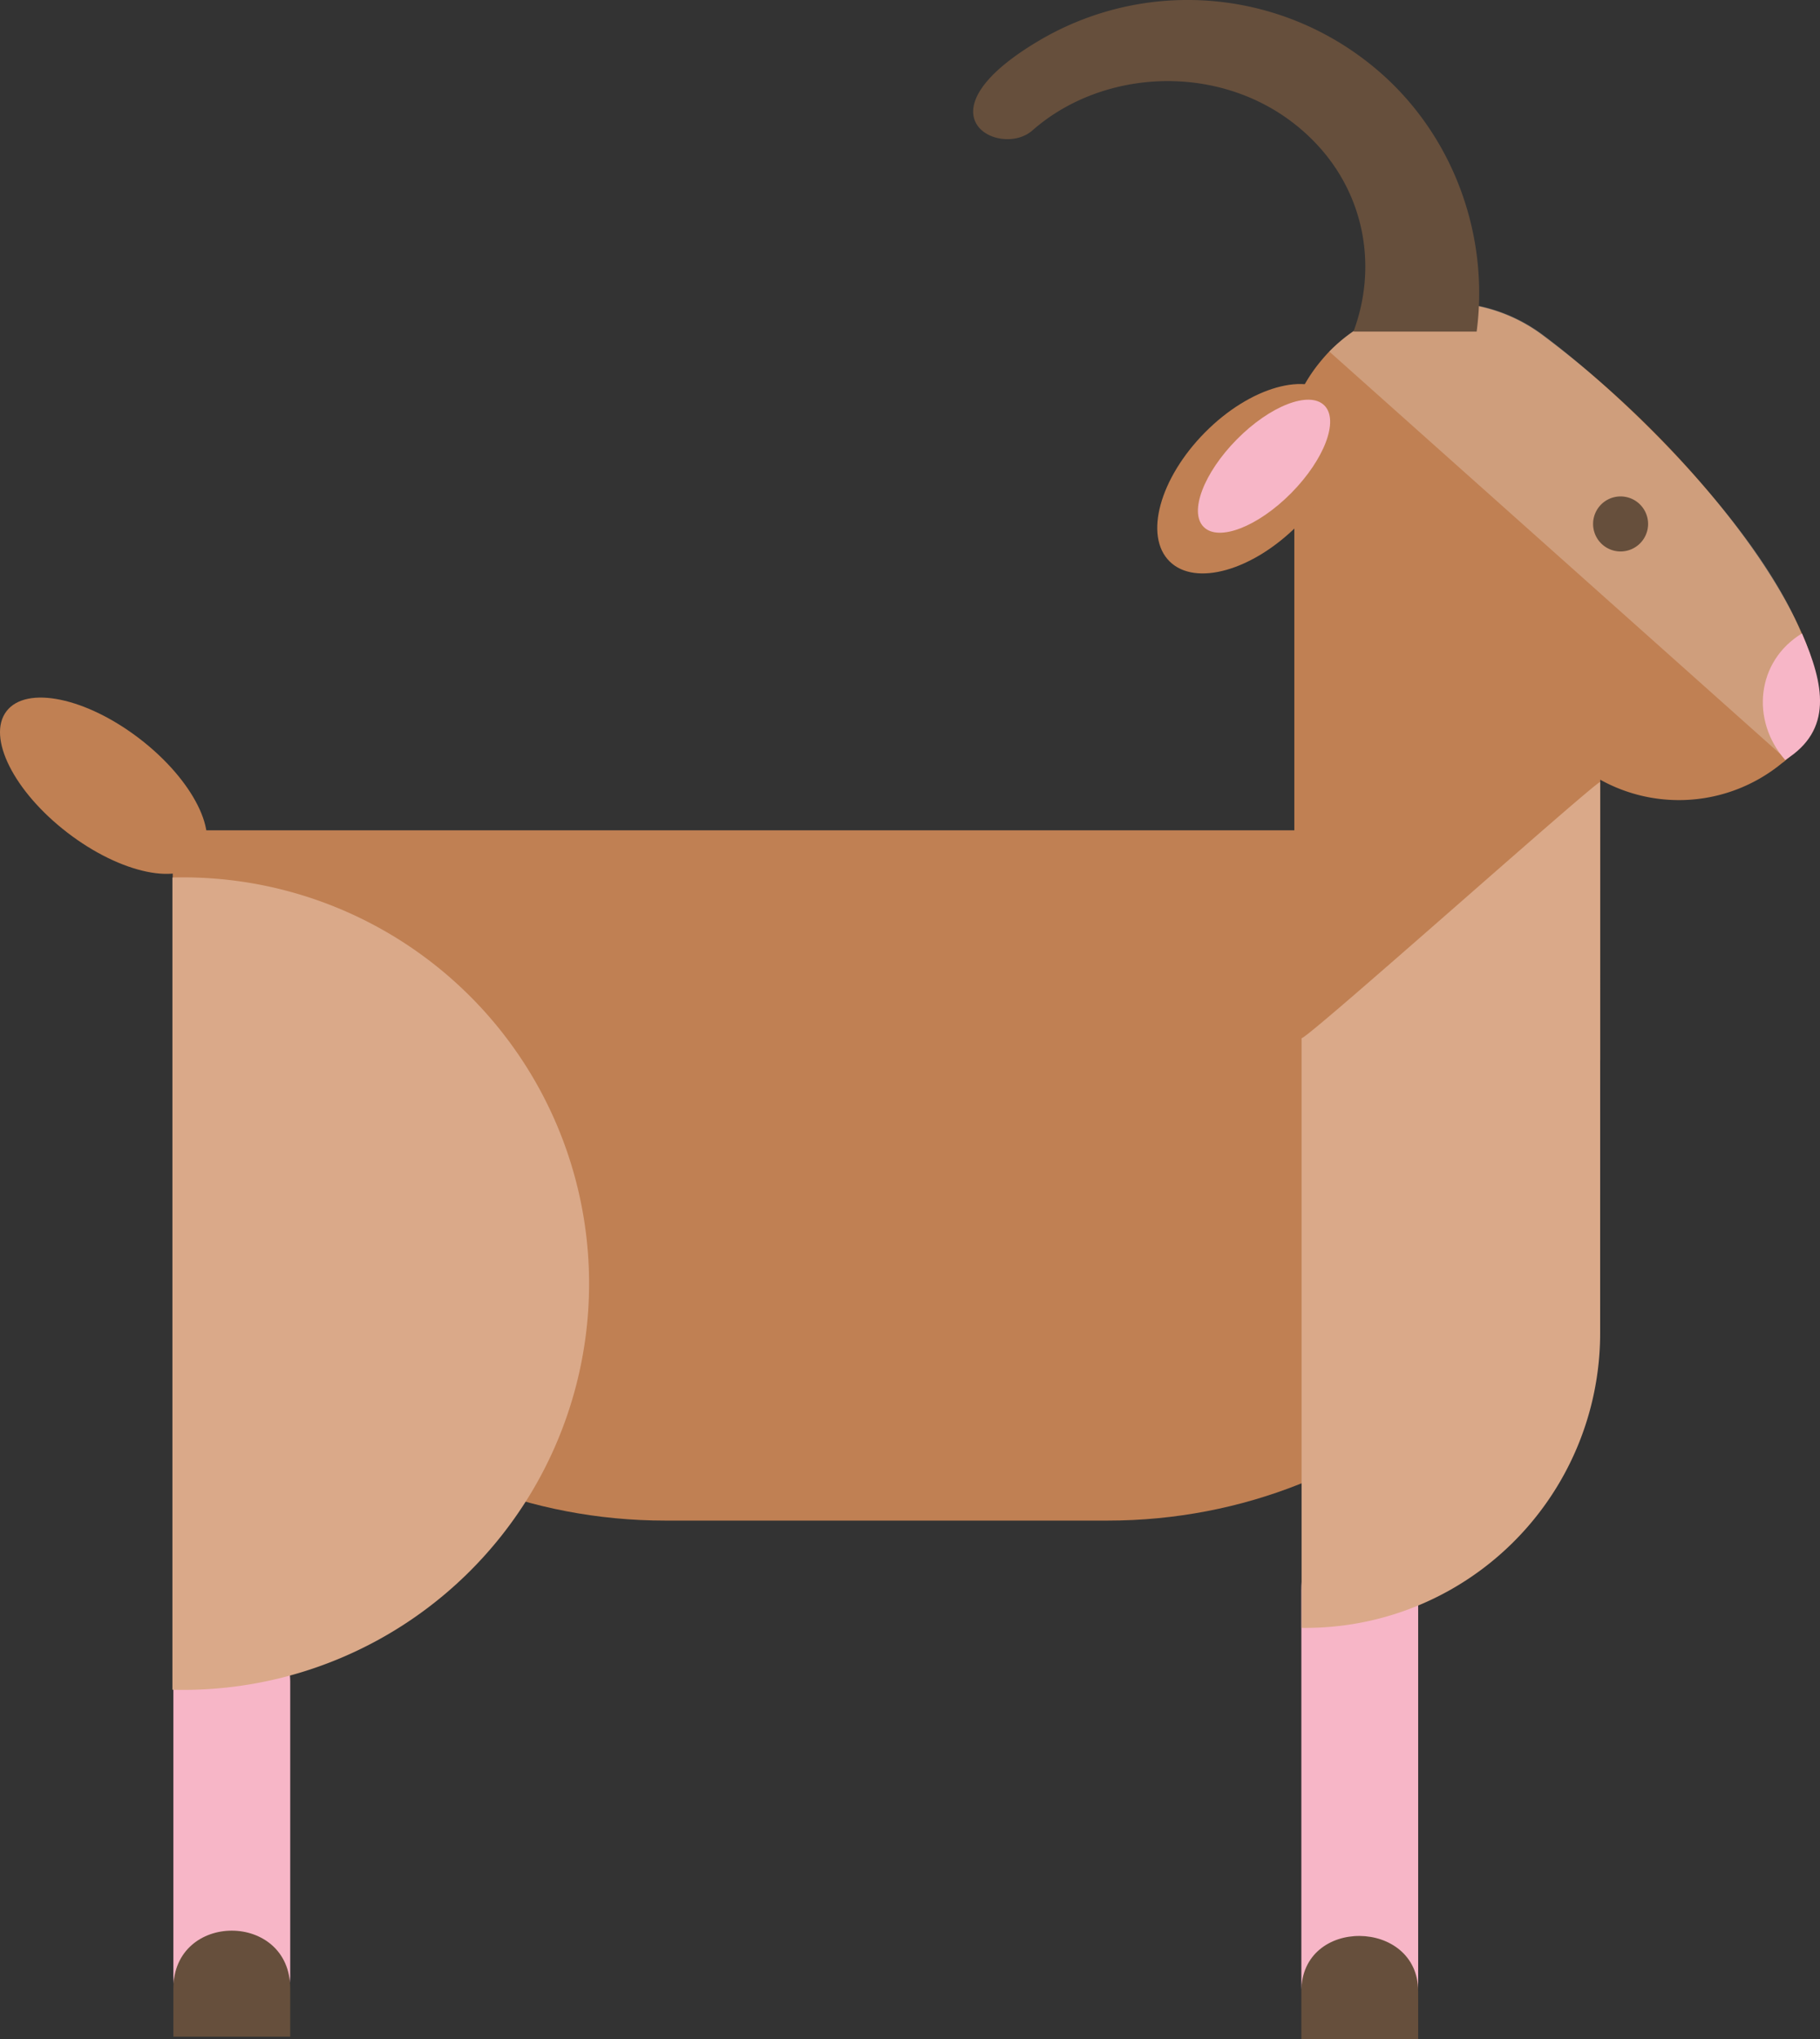 <svg xmlns="http://www.w3.org/2000/svg" viewBox="0 0 650 727.85"><rect x="0" y="0" width="650" height="727.85" fill="#333333" stroke="none"/><defs><style>.cls-1{fill:#c08053;}.cls-2{fill:#f7b6c7;}.cls-3{fill:#664f3c;}.cls-4{fill:#daa989;}.cls-5{fill:#fff;opacity:0.24;}</style></defs><title>Goat</title><g id="Layer_2" data-name="Layer 2"><g id="Слой_1" data-name="Слой 1"><path class="cls-1" d="M646.11,262.27a54.82,54.82,0,0,1-8.22,8.94,11,11,0,0,1-1.44,1.14,57.93,57.93,0,0,1-71.17,1.94l-83.56-62.05a57.89,57.89,0,0,1-12-80.83,65.82,65.82,0,0,1,4.89-5.81,58,58,0,0,1,76-6.21c41.44,30.81,78.78,74.24,92.91,106.69C650.22,241.43,651.74,254.3,646.11,262.27Z"/><path class="cls-1" d="M571.5,156.54V377.83c0,90.72-78.58,164.89-176,164.89H237.7c-97.22,0-176-73.8-176-164.89V296.35H462.26V156.54Z"/><path class="cls-2" d="M506.49,567.59v140c0,14.59-9.38,19.16-20.86,19.16s-20.86-4.57-20.86-19.16v-140C464.77,532.39,506.49,532.39,506.49,567.59Z"/><path class="cls-3" d="M464.77,727.85h41.72V710.71c0-26-41.72-26.66-41.72,0Z"/><path class="cls-2" d="M103.65,600.36V704.6a20.87,20.87,0,1,1-41.73,0V600.36C61.92,572.6,103.65,572.92,103.65,600.36Z"/><path class="cls-3" d="M61.92,726.91h41.73V709.76c0-27.57-41.73-27.6-41.73,0Z"/><path class="cls-4" d="M61.58,313.19v289.9a145,145,0,1,0,0-289.9Z"/><path class="cls-1" d="M71.64,307.05c-7.11,9.26-28.39,4.85-47.54-9.85S-4.79,263.08,2.33,253.82s28.39-4.86,47.53,9.84S78.75,297.79,71.64,307.05Z"/><path class="cls-1" d="M463.57,187.37c-16.15,16.28-36.67,22.09-45.86,13s-3.53-29.68,12.61-46,36.68-22.1,45.87-13S479.72,171.09,463.57,187.37Z"/><path class="cls-2" d="M461.13,176c-11.89,12-25.86,17.4-31.22,12.1s0-19.33,11.85-31.31,25.86-17.4,31.21-12.1S473,164,461.13,176Z"/><path class="cls-5" d="M638,271.07,474.75,125.47a58,58,0,0,1,75.94-6.22C592.75,150.49,677.68,237.35,638,271.07Z"/><path class="cls-3" d="M368.72,46.55c27.22-23.93,73.65-24.5,101.3,4.69,17.7,18.68,21.82,44.56,13.35,67.12h44c4.86-36.48-9.89-74.34-40.2-97.16a104.28,104.28,0,0,0-116.39-6.52C326.42,41.08,357.18,56.69,368.72,46.55Z"/><path class="cls-3" d="M588.6,187a9.82,9.82,0,1,1-9.82-9.82A9.82,9.82,0,0,1,588.6,187Z"/><path class="cls-2" d="M637.56,271.24c-12.42-14.17-10.27-35.27,6-45.16C651.52,244.39,654.71,260.53,637.56,271.24Z"/><path class="cls-4" d="M571.5,279.13c-.52-1.24-104.17,91.38-106.65,91.42V581a105.19,105.19,0,0,0,106.63-105.2C571.48,475.66,571.5,279.22,571.5,279.13Z"/></g></g></svg>